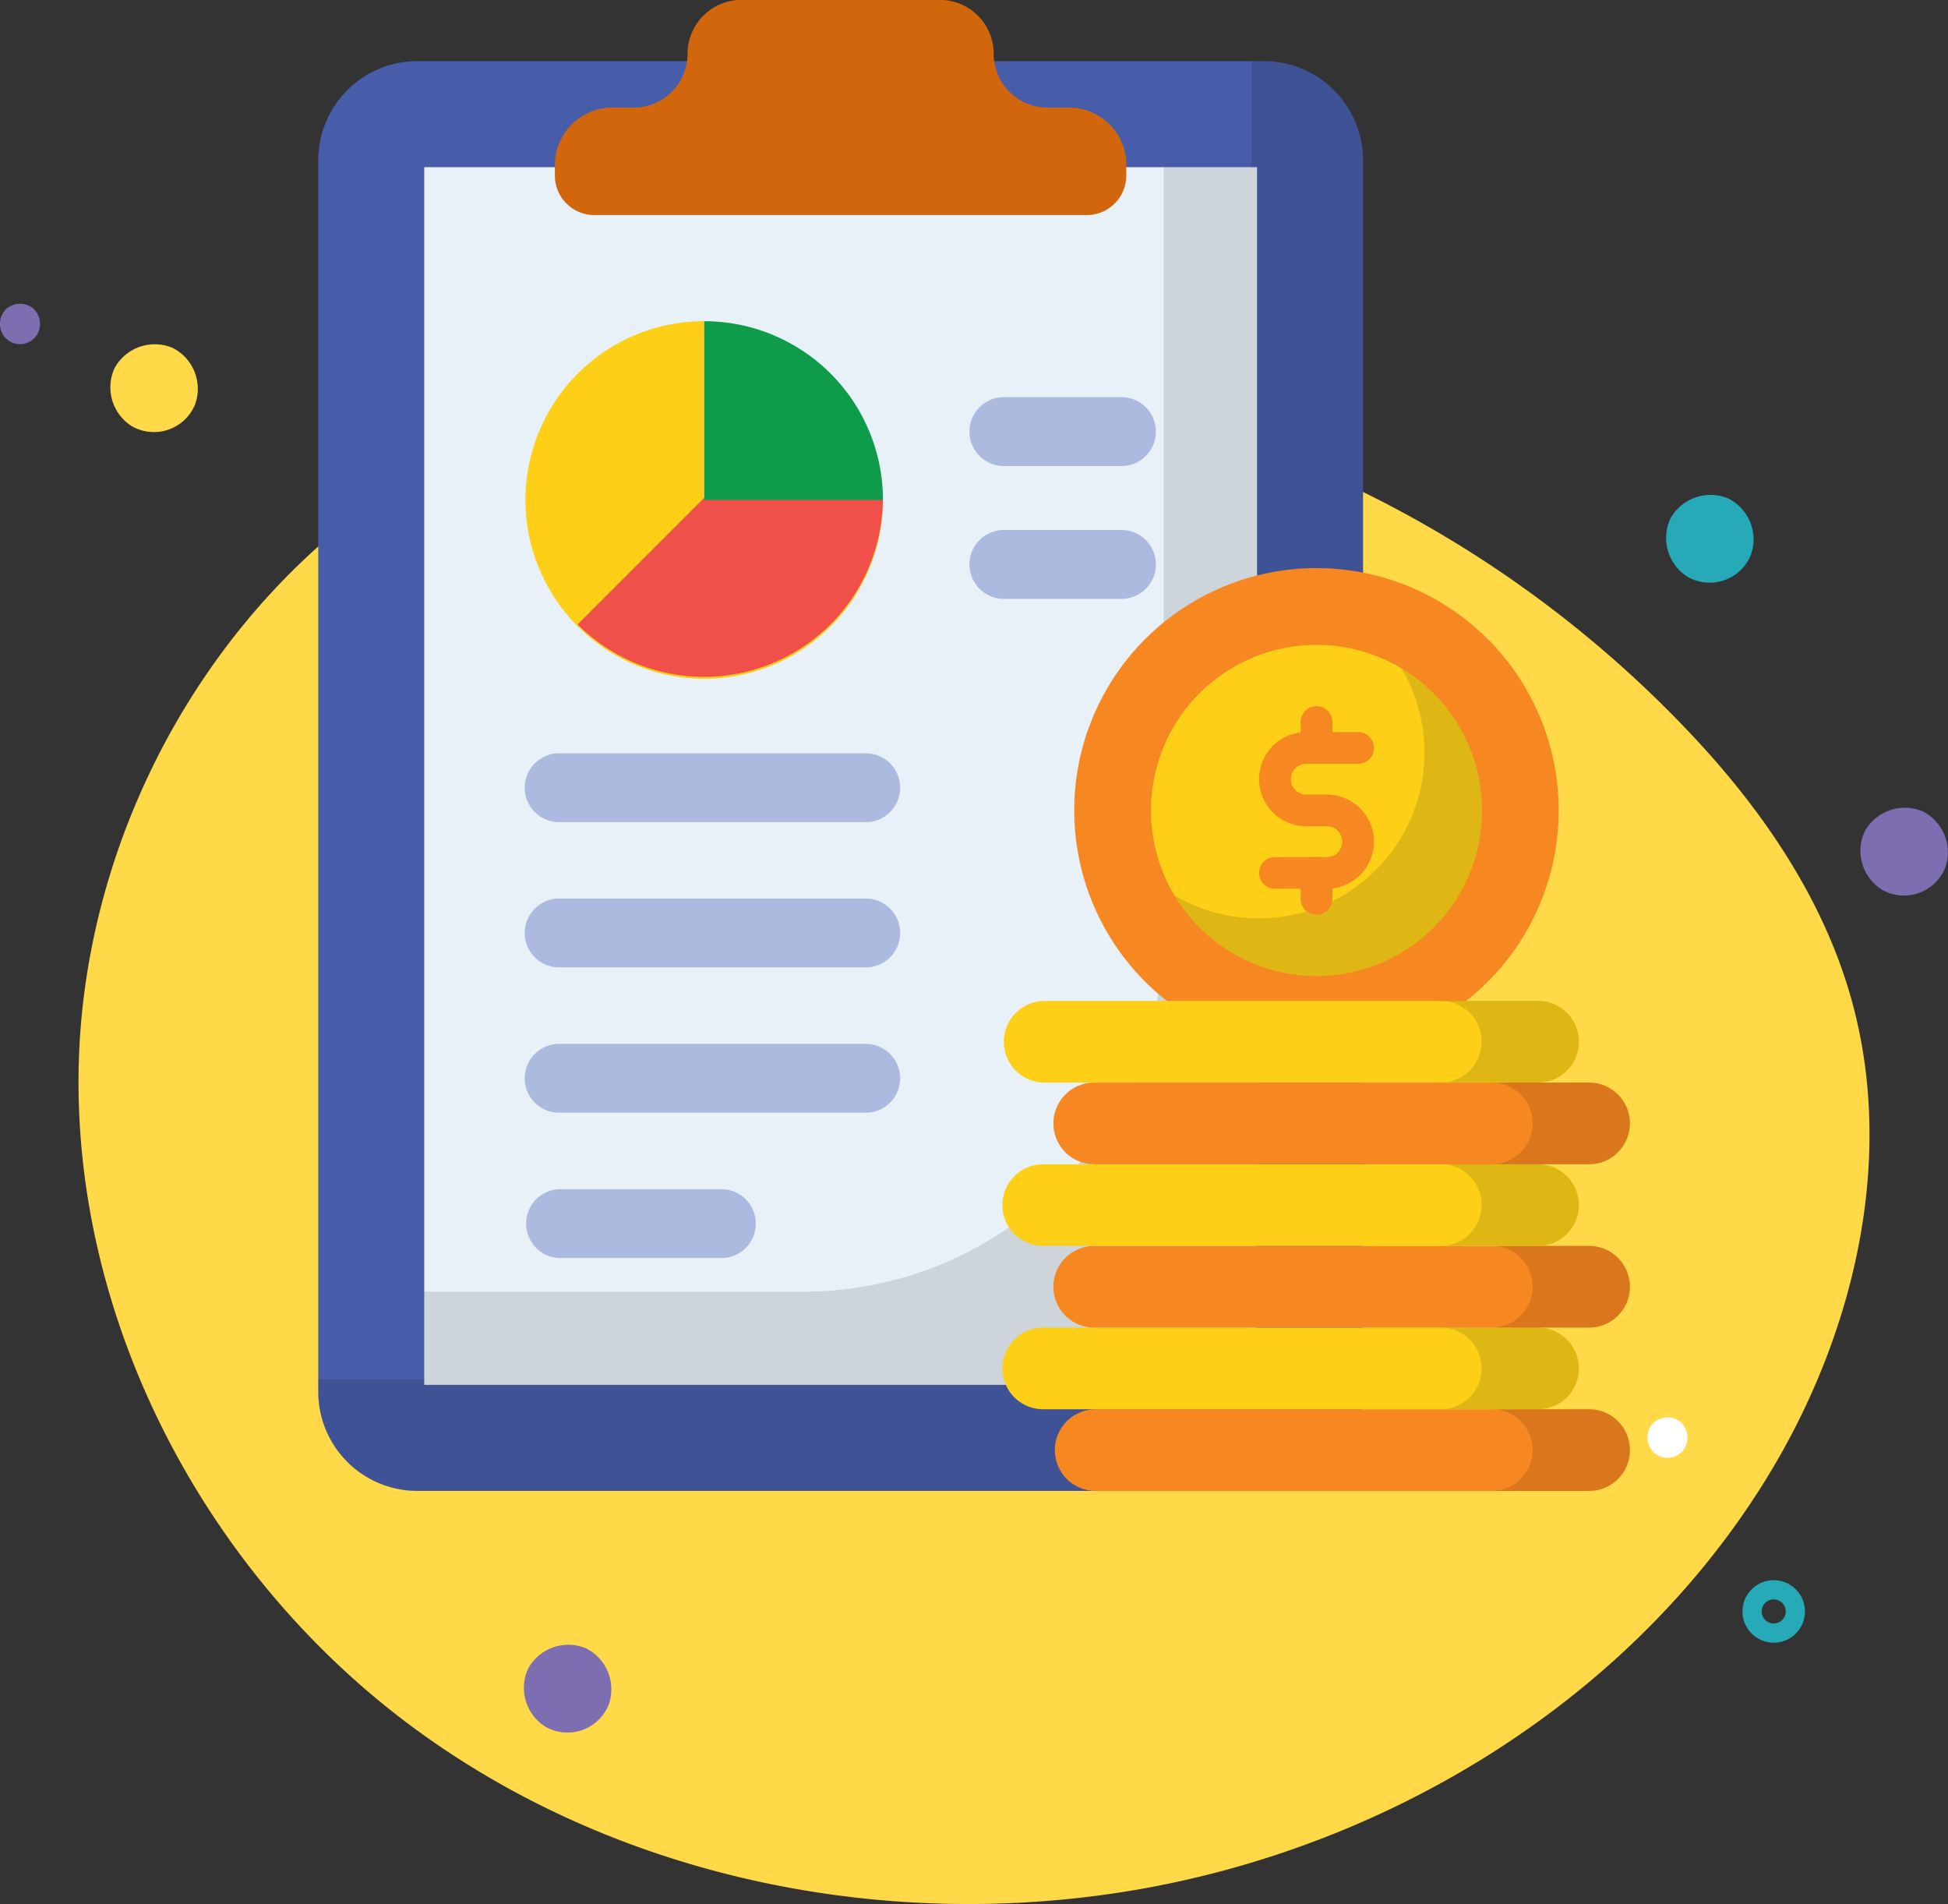 <svg xmlns="http://www.w3.org/2000/svg" width="151.991" height="148.529" viewBox="0 0 151.991 148.529">
  <rect x="0" y="0" width="151.991" height="148.529" fill="#333333" stroke="none"/>
  <g id="Grupo_1101897" data-name="Grupo 1101897" transform="translate(-1039 -18052)">
    <g id="Grupo_1101718" data-name="Grupo 1101718" transform="translate(1039 18075.697)">
      <path id="_12068" data-name="12068" d="M103.949,72.366C89.64,70.39,74.525,70.874,61.5,77.128,43.447,85.8,31.588,105.464,31.133,125.491s9.978,39.705,26.1,51.6S94.6,193.2,114.312,189.632c19.875-3.6,38.53-15.279,48.9-32.614,6.648-11.116,9.755-24.842,6.082-37.264-2.217-7.5-6.75-14.14-12.082-19.858A89.263,89.263,0,0,0,103.949,72.366Z" transform="translate(-24.992 -66.03)" fill="#ffd947"/>
      <g id="Grupo_1099026" data-name="Grupo 1099026" transform="translate(0 111.446) rotate(-90)">
        <path id="Trazado_873104" data-name="Trazado 873104" d="M.647,2.832A1.64,1.64,0,0,0,2.79,2.59,1.64,1.64,0,0,0,2.7.434,1.641,1.641,0,0,0,.541.376,1.573,1.573,0,0,0,.647,2.832Z" transform="translate(21.424 128.541)" fill="#fff"/>
        <path id="Trazado_873105" data-name="Trazado 873105" d="M.646,2.832A1.64,1.64,0,0,0,2.791,2.59,1.641,1.641,0,0,0,2.7.434,1.641,1.641,0,0,0,.541.376,1.573,1.573,0,0,0,.646,2.832Z" transform="translate(52.72 135.267)" fill="#ffd947"/>
        <path id="Trazado_873106" data-name="Trazado 873106" d="M.647,2.832A1.639,1.639,0,0,0,2.79,2.59,1.641,1.641,0,0,0,2.7.434,1.641,1.641,0,0,0,.541.376,1.573,1.573,0,0,0,.647,2.832Z" transform="translate(108.296 0)" fill="#7d6eb2"/>
        <path id="Trazado_873109" data-name="Trazado 873109" d="M2.129,6.609a3.577,3.577,0,0,0,4.43-1.75A3.579,3.579,0,0,0,5.014.353,3.578,3.578,0,0,0,.442,1.692,3.468,3.468,0,0,0,2.129,6.609Z" transform="translate(89.699 129.99)" fill="#26aab7"/>
        <path id="Trazado_873110" data-name="Trazado 873110" d="M2.13,6.609a3.577,3.577,0,0,0,4.43-1.75A3.578,3.578,0,0,0,5.014.354,3.577,3.577,0,0,0,.443,1.691,3.468,3.468,0,0,0,2.13,6.609Z" transform="translate(65.295 145.152)" fill="#7d6eb2"/>
        <path id="Trazado_873111" data-name="Trazado 873111" d="M2.13,6.609a3.576,3.576,0,0,0,4.43-1.75A3.577,3.577,0,0,0,5.014.354,3.576,3.576,0,0,0,.443,1.691,3.468,3.468,0,0,0,2.13,6.609Z" transform="translate(0 40.87)" fill="#7d6eb2"/>
        <path id="Trazado_873113" data-name="Trazado 873113" d="M2.129,6.609a3.578,3.578,0,0,0,4.43-1.75A3.579,3.579,0,0,0,5.015.353,3.578,3.578,0,0,0,.442,1.692,3.468,3.468,0,0,0,2.129,6.609Z" transform="translate(101.449 8.605)" fill="#ffd947"/>
        <circle id="Elipse_11485" data-name="Elipse 11485" cx="1.689" cy="1.689" r="1.689" transform="translate(7.75 136.702)" fill="none" stroke="#26aab7" stroke-linecap="round" stroke-linejoin="round" stroke-width="1.5"/>
      </g>
    </g>
    <g id="_x38_1_Budget_Plan" transform="translate(1026.411 18044.393)">
      <g id="Grupo_1101879" data-name="Grupo 1101879" transform="translate(37.417 7.607)">
        <g id="Grupo_1101847" data-name="Grupo 1101847" transform="translate(0.004 4.771)">
          <path id="Trazado_880013" data-name="Trazado 880013" d="M118.951,35.718v96.065a7.732,7.732,0,0,1-7.732,7.732H45.166a7.732,7.732,0,0,1-7.732-7.732V35.718a7.732,7.732,0,0,1,7.732-7.732h66.054A7.732,7.732,0,0,1,118.951,35.718Z" transform="translate(-37.434 -27.986)" fill="#475da9"/>
        </g>
        <g id="Grupo_1101848" data-name="Grupo 1101848" transform="translate(0 4.777)">
          <path id="Trazado_880014" data-name="Trazado 880014" d="M118.944,35.743v96.064a7.738,7.738,0,0,1-7.731,7.731H45.148a7.729,7.729,0,0,1-7.731-7.731v-.968H66.292a43.951,43.951,0,0,0,43.953-43.953V28.012h.968a7.738,7.738,0,0,1,7.731,7.731Z" transform="translate(-37.417 -28.012)" opacity="0.12"/>
        </g>
        <g id="Grupo_1101849" data-name="Grupo 1101849" transform="translate(8.274 13.041)">
          <path id="Trazado_880015" data-name="Trazado 880015" d="M72.761,63.312h64.977V158.3H72.761Z" transform="translate(-72.761 -63.312)" fill="#e8f1f8"/>
        </g>
        <g id="Grupo_1101850" data-name="Grupo 1101850" transform="translate(8.272 13.035)">
          <path id="Trazado_880016" data-name="Trazado 880016" d="M137.734,63.285v95H72.752v-7.276h29.615a28.091,28.091,0,0,0,28.077-28.092V63.285Z" transform="translate(-72.752 -63.285)" opacity="0.12"/>
        </g>
        <g id="Grupo_1101851" data-name="Grupo 1101851" transform="translate(18.466 0)">
          <path id="Trazado_880017" data-name="Trazado 880017" d="M160.876,20.485v.821a3.077,3.077,0,0,1-3.077,3.077H119.371a3.077,3.077,0,0,1-3.077-3.077v-.821A4.483,4.483,0,0,1,120.777,16h1.67a4.2,4.2,0,0,0,4.2-4.2,4.2,4.2,0,0,1,4.2-4.2h15.486a4.2,4.2,0,0,1,4.2,4.2,4.2,4.2,0,0,0,4.2,4.2h1.67a4.483,4.483,0,0,1,4.483,4.483Z" transform="translate(-116.294 -7.607)" fill="#d1660d"/>
        </g>
        <g id="Grupo_1101852" data-name="Grupo 1101852" transform="translate(58.993 44.321)">
          <path id="Trazado_880018" data-name="Trazado 880018" d="M327.2,215.821a18.9,18.9,0,1,1-18.9-18.9A18.9,18.9,0,0,1,327.2,215.821Z" transform="translate(-289.405 -196.925)" fill="#f78721"/>
        </g>
        <g id="Grupo_1101853" data-name="Grupo 1101853" transform="translate(64.974 50.303)">
          <path id="Trazado_880019" data-name="Trazado 880019" d="M340.79,235.391a12.917,12.917,0,1,1-12.916-12.916A12.916,12.916,0,0,1,340.79,235.391Z" transform="translate(-314.955 -222.475)" fill="#fdcf17"/>
        </g>
        <g id="Grupo_1101854" data-name="Grupo 1101854" transform="translate(66.79 52.128)">
          <path id="Trazado_880020" data-name="Trazado 880020" d="M346.732,241.36a12.921,12.921,0,0,1-24.02,6.617,12.928,12.928,0,0,0,17.725-17.7A12.891,12.891,0,0,1,346.732,241.36Z" transform="translate(-322.712 -230.273)" opacity="0.12"/>
        </g>
        <g id="Grupo_1101855" data-name="Grupo 1101855" transform="translate(73.414 57.111)">
          <path id="Trazado_880021" data-name="Trazado 880021" d="M356.286,263.775H352.24a1.237,1.237,0,0,1,0-2.475h4.046a1.2,1.2,0,0,0,0-2.4h-1.61a3.673,3.673,0,0,1,0-7.346h4.047a1.237,1.237,0,0,1,0,2.475h-4.047a1.2,1.2,0,0,0,0,2.4h1.61a3.674,3.674,0,0,1,0,7.348Z" transform="translate(-351.003 -251.556)" fill="#f78721"/>
        </g>
        <g id="Grupo_1101856" data-name="Grupo 1101856" transform="translate(76.654 66.856)">
          <path id="Trazado_880022" data-name="Trazado 880022" d="M366.082,297.681a1.237,1.237,0,0,1-1.237-1.237v-2.025a1.237,1.237,0,0,1,2.475,0v2.025A1.237,1.237,0,0,1,366.082,297.681Z" transform="translate(-364.845 -293.181)" fill="#f78721"/>
        </g>
        <g id="Grupo_1101857" data-name="Grupo 1101857" transform="translate(76.654 55.086)">
          <path id="Trazado_880023" data-name="Trazado 880023" d="M366.082,247.407a1.237,1.237,0,0,1-1.237-1.237v-2.025a1.237,1.237,0,1,1,2.475,0v2.025A1.237,1.237,0,0,1,366.082,247.407Z" transform="translate(-364.845 -242.907)" fill="#f78721"/>
        </g>
        <g id="Grupo_1101858" data-name="Grupo 1101858" transform="translate(57.42 109.932)">
          <path id="Trazado_880024" data-name="Trazado 880024" d="M327.612,480.366a3.186,3.186,0,0,1-3.186,3.186H285.873a3.186,3.186,0,0,1,0-6.371h38.554A3.186,3.186,0,0,1,327.612,480.366Z" transform="translate(-282.687 -477.18)" fill="#f78721"/>
        </g>
        <g id="Grupo_1101859" data-name="Grupo 1101859" transform="translate(53.439 103.561)">
          <path id="Trazado_880025" data-name="Trazado 880025" d="M310.605,453.152a3.186,3.186,0,0,1-3.186,3.186H268.866a3.186,3.186,0,1,1,0-6.371h38.554A3.186,3.186,0,0,1,310.605,453.152Z" transform="translate(-265.68 -449.966)" fill="#fdcf17"/>
        </g>
        <g id="Grupo_1101860" data-name="Grupo 1101860" transform="translate(57.42 97.19)">
          <path id="Trazado_880026" data-name="Trazado 880026" d="M327.612,425.938a3.186,3.186,0,0,1-3.186,3.186H285.873a3.186,3.186,0,1,1,0-6.371h38.554A3.185,3.185,0,0,1,327.612,425.938Z" transform="translate(-282.687 -422.752)" fill="#f78721"/>
        </g>
        <g id="Grupo_1101861" data-name="Grupo 1101861" transform="translate(53.439 90.819)">
          <path id="Trazado_880027" data-name="Trazado 880027" d="M310.605,398.724a3.186,3.186,0,0,1-3.186,3.186H268.866a3.186,3.186,0,1,1,0-6.371h38.554A3.186,3.186,0,0,1,310.605,398.724Z" transform="translate(-265.68 -395.538)" fill="#fdcf17"/>
        </g>
        <g id="Grupo_1101862" data-name="Grupo 1101862" transform="translate(57.42 84.448)">
          <path id="Trazado_880028" data-name="Trazado 880028" d="M327.612,371.51a3.186,3.186,0,0,1-3.186,3.186H285.873a3.186,3.186,0,1,1,0-6.371h38.554A3.185,3.185,0,0,1,327.612,371.51Z" transform="translate(-282.687 -368.324)" fill="#f78721"/>
        </g>
        <g id="Grupo_1101863" data-name="Grupo 1101863" transform="translate(53.439 78.076)">
          <path id="Trazado_880029" data-name="Trazado 880029" d="M310.605,344.3a3.186,3.186,0,0,1-3.186,3.186H268.866a3.186,3.186,0,0,1,0-6.371h38.554A3.186,3.186,0,0,1,310.605,344.3Z" transform="translate(-265.68 -341.11)" fill="#fdcf17"/>
        </g>
        <g id="Grupo_1101864" data-name="Grupo 1101864" transform="translate(91.571 109.932)">
          <path id="Trazado_880030" data-name="Trazado 880030" d="M439.336,480.363v.005a3.184,3.184,0,0,1-3.183,3.183h-7.591a3.189,3.189,0,0,0,3.188-3.183v-.005a3.189,3.189,0,0,0-3.188-3.183h7.591A3.184,3.184,0,0,1,439.336,480.363Z" transform="translate(-428.562 -477.18)" opacity="0.12"/>
        </g>
        <g id="Grupo_1101865" data-name="Grupo 1101865" transform="translate(87.591 103.561)">
          <path id="Trazado_880031" data-name="Trazado 880031" d="M422.335,453.149v.005a3.185,3.185,0,0,1-3.188,3.183h-7.586a3.184,3.184,0,0,0,3.183-3.183v-.005a3.184,3.184,0,0,0-3.183-3.183h7.586A3.185,3.185,0,0,1,422.335,453.149Z" transform="translate(-411.561 -449.966)" opacity="0.12"/>
        </g>
        <g id="Grupo_1101866" data-name="Grupo 1101866" transform="translate(91.571 97.19)">
          <path id="Trazado_880032" data-name="Trazado 880032" d="M439.336,425.935v.005a3.184,3.184,0,0,1-3.183,3.183h-7.591a3.189,3.189,0,0,0,3.188-3.183v-.005a3.189,3.189,0,0,0-3.188-3.183h7.591A3.184,3.184,0,0,1,439.336,425.935Z" transform="translate(-428.562 -422.752)" opacity="0.12"/>
        </g>
        <g id="Grupo_1101867" data-name="Grupo 1101867" transform="translate(87.591 90.819)">
          <path id="Trazado_880033" data-name="Trazado 880033" d="M422.335,398.721v.005a3.185,3.185,0,0,1-3.188,3.183h-7.586a3.184,3.184,0,0,0,3.183-3.183v-.005a3.184,3.184,0,0,0-3.183-3.183h7.586A3.185,3.185,0,0,1,422.335,398.721Z" transform="translate(-411.561 -395.538)" opacity="0.12"/>
        </g>
        <g id="Grupo_1101868" data-name="Grupo 1101868" transform="translate(91.571 84.447)">
          <path id="Trazado_880034" data-name="Trazado 880034" d="M439.336,371.506v.005a3.184,3.184,0,0,1-3.183,3.183h-7.591a3.189,3.189,0,0,0,3.188-3.183v-.005a3.189,3.189,0,0,0-3.188-3.183h7.591A3.184,3.184,0,0,1,439.336,371.506Z" transform="translate(-428.562 -368.323)" opacity="0.12"/>
        </g>
        <g id="Grupo_1101869" data-name="Grupo 1101869" transform="translate(87.591 78.076)">
          <path id="Trazado_880035" data-name="Trazado 880035" d="M422.335,344.292v.005a3.185,3.185,0,0,1-3.188,3.183h-7.586a3.184,3.184,0,0,0,3.183-3.183v-.005a3.184,3.184,0,0,0-3.183-3.183h7.586A3.186,3.186,0,0,1,422.335,344.292Z" transform="translate(-411.561 -341.109)" opacity="0.12"/>
        </g>
        <g id="Grupo_1101870" data-name="Grupo 1101870" transform="translate(16.165 25.053)">
          <path id="Trazado_880036" data-name="Trazado 880036" d="M120.416,128.569V114.621h0a13.948,13.948,0,1,0,13.952,13.948Z" transform="translate(-106.467 -114.621)" fill="#fdcf17"/>
        </g>
        <g id="Grupo_1101871" data-name="Grupo 1101871" transform="translate(20.243 38.847)">
          <path id="Trazado_880037" data-name="Trazado 880037" d="M147.7,173.543a13.956,13.956,0,0,1-23.819,9.868l9.869-9.868Z" transform="translate(-123.885 -173.543)" fill="#f14f4a"/>
        </g>
        <g id="Grupo_1101872" data-name="Grupo 1101872" transform="translate(30.114 25.053)">
          <path id="Trazado_880038" data-name="Trazado 880038" d="M180,128.57s0,0,0,0a13.95,13.95,0,0,0-13.948-13.945V128.57Z" transform="translate(-166.049 -114.622)" fill="#0e9c4a"/>
        </g>
        <g id="Grupo_1101873" data-name="Grupo 1101873" transform="translate(50.865 30.981)">
          <path id="Trazado_880039" data-name="Trazado 880039" d="M269.184,142.63a2.687,2.687,0,0,1-2.687,2.687h-9.123a2.687,2.687,0,1,1,0-5.373H266.5A2.687,2.687,0,0,1,269.184,142.63Z" transform="translate(-254.688 -139.943)" fill="#acbadf"/>
        </g>
        <g id="Grupo_1101874" data-name="Grupo 1101874" transform="translate(50.865 41.346)">
          <path id="Trazado_880040" data-name="Trazado 880040" d="M269.184,186.9a2.687,2.687,0,0,1-2.687,2.687h-9.123a2.687,2.687,0,1,1,0-5.373H266.5A2.687,2.687,0,0,1,269.184,186.9Z" transform="translate(-254.688 -184.217)" fill="#acbadf"/>
        </g>
        <g id="Grupo_1101875" data-name="Grupo 1101875" transform="translate(16.166 58.76)">
          <path id="Trazado_880041" data-name="Trazado 880041" d="M135.708,261.286a2.687,2.687,0,0,1-2.687,2.687H109.155a2.687,2.687,0,1,1,0-5.373h23.867A2.687,2.687,0,0,1,135.708,261.286Z" transform="translate(-106.468 -258.599)" fill="#acbadf"/>
        </g>
        <g id="Grupo_1101876" data-name="Grupo 1101876" transform="translate(16.166 70.094)">
          <path id="Trazado_880042" data-name="Trazado 880042" d="M135.708,309.7a2.687,2.687,0,0,1-2.687,2.687H109.155a2.687,2.687,0,1,1,0-5.373h23.867A2.687,2.687,0,0,1,135.708,309.7Z" transform="translate(-106.468 -307.015)" fill="#acbadf"/>
        </g>
        <g id="Grupo_1101877" data-name="Grupo 1101877" transform="translate(16.166 81.429)">
          <path id="Trazado_880043" data-name="Trazado 880043" d="M135.708,358.117a2.687,2.687,0,0,1-2.687,2.687H109.155a2.687,2.687,0,1,1,0-5.373h23.867A2.687,2.687,0,0,1,135.708,358.117Z" transform="translate(-106.468 -355.43)" fill="#acbadf"/>
        </g>
        <g id="Grupo_1101878" data-name="Grupo 1101878" transform="translate(16.166 92.764)">
          <path id="Trazado_880044" data-name="Trazado 880044" d="M124.446,406.533a2.687,2.687,0,0,1-2.687,2.687h-12.6a2.687,2.687,0,0,1,0-5.373h12.6A2.687,2.687,0,0,1,124.446,406.533Z" transform="translate(-106.468 -403.846)" fill="#acbadf"/>
        </g>
      </g>
    </g>
  </g>
</svg>
